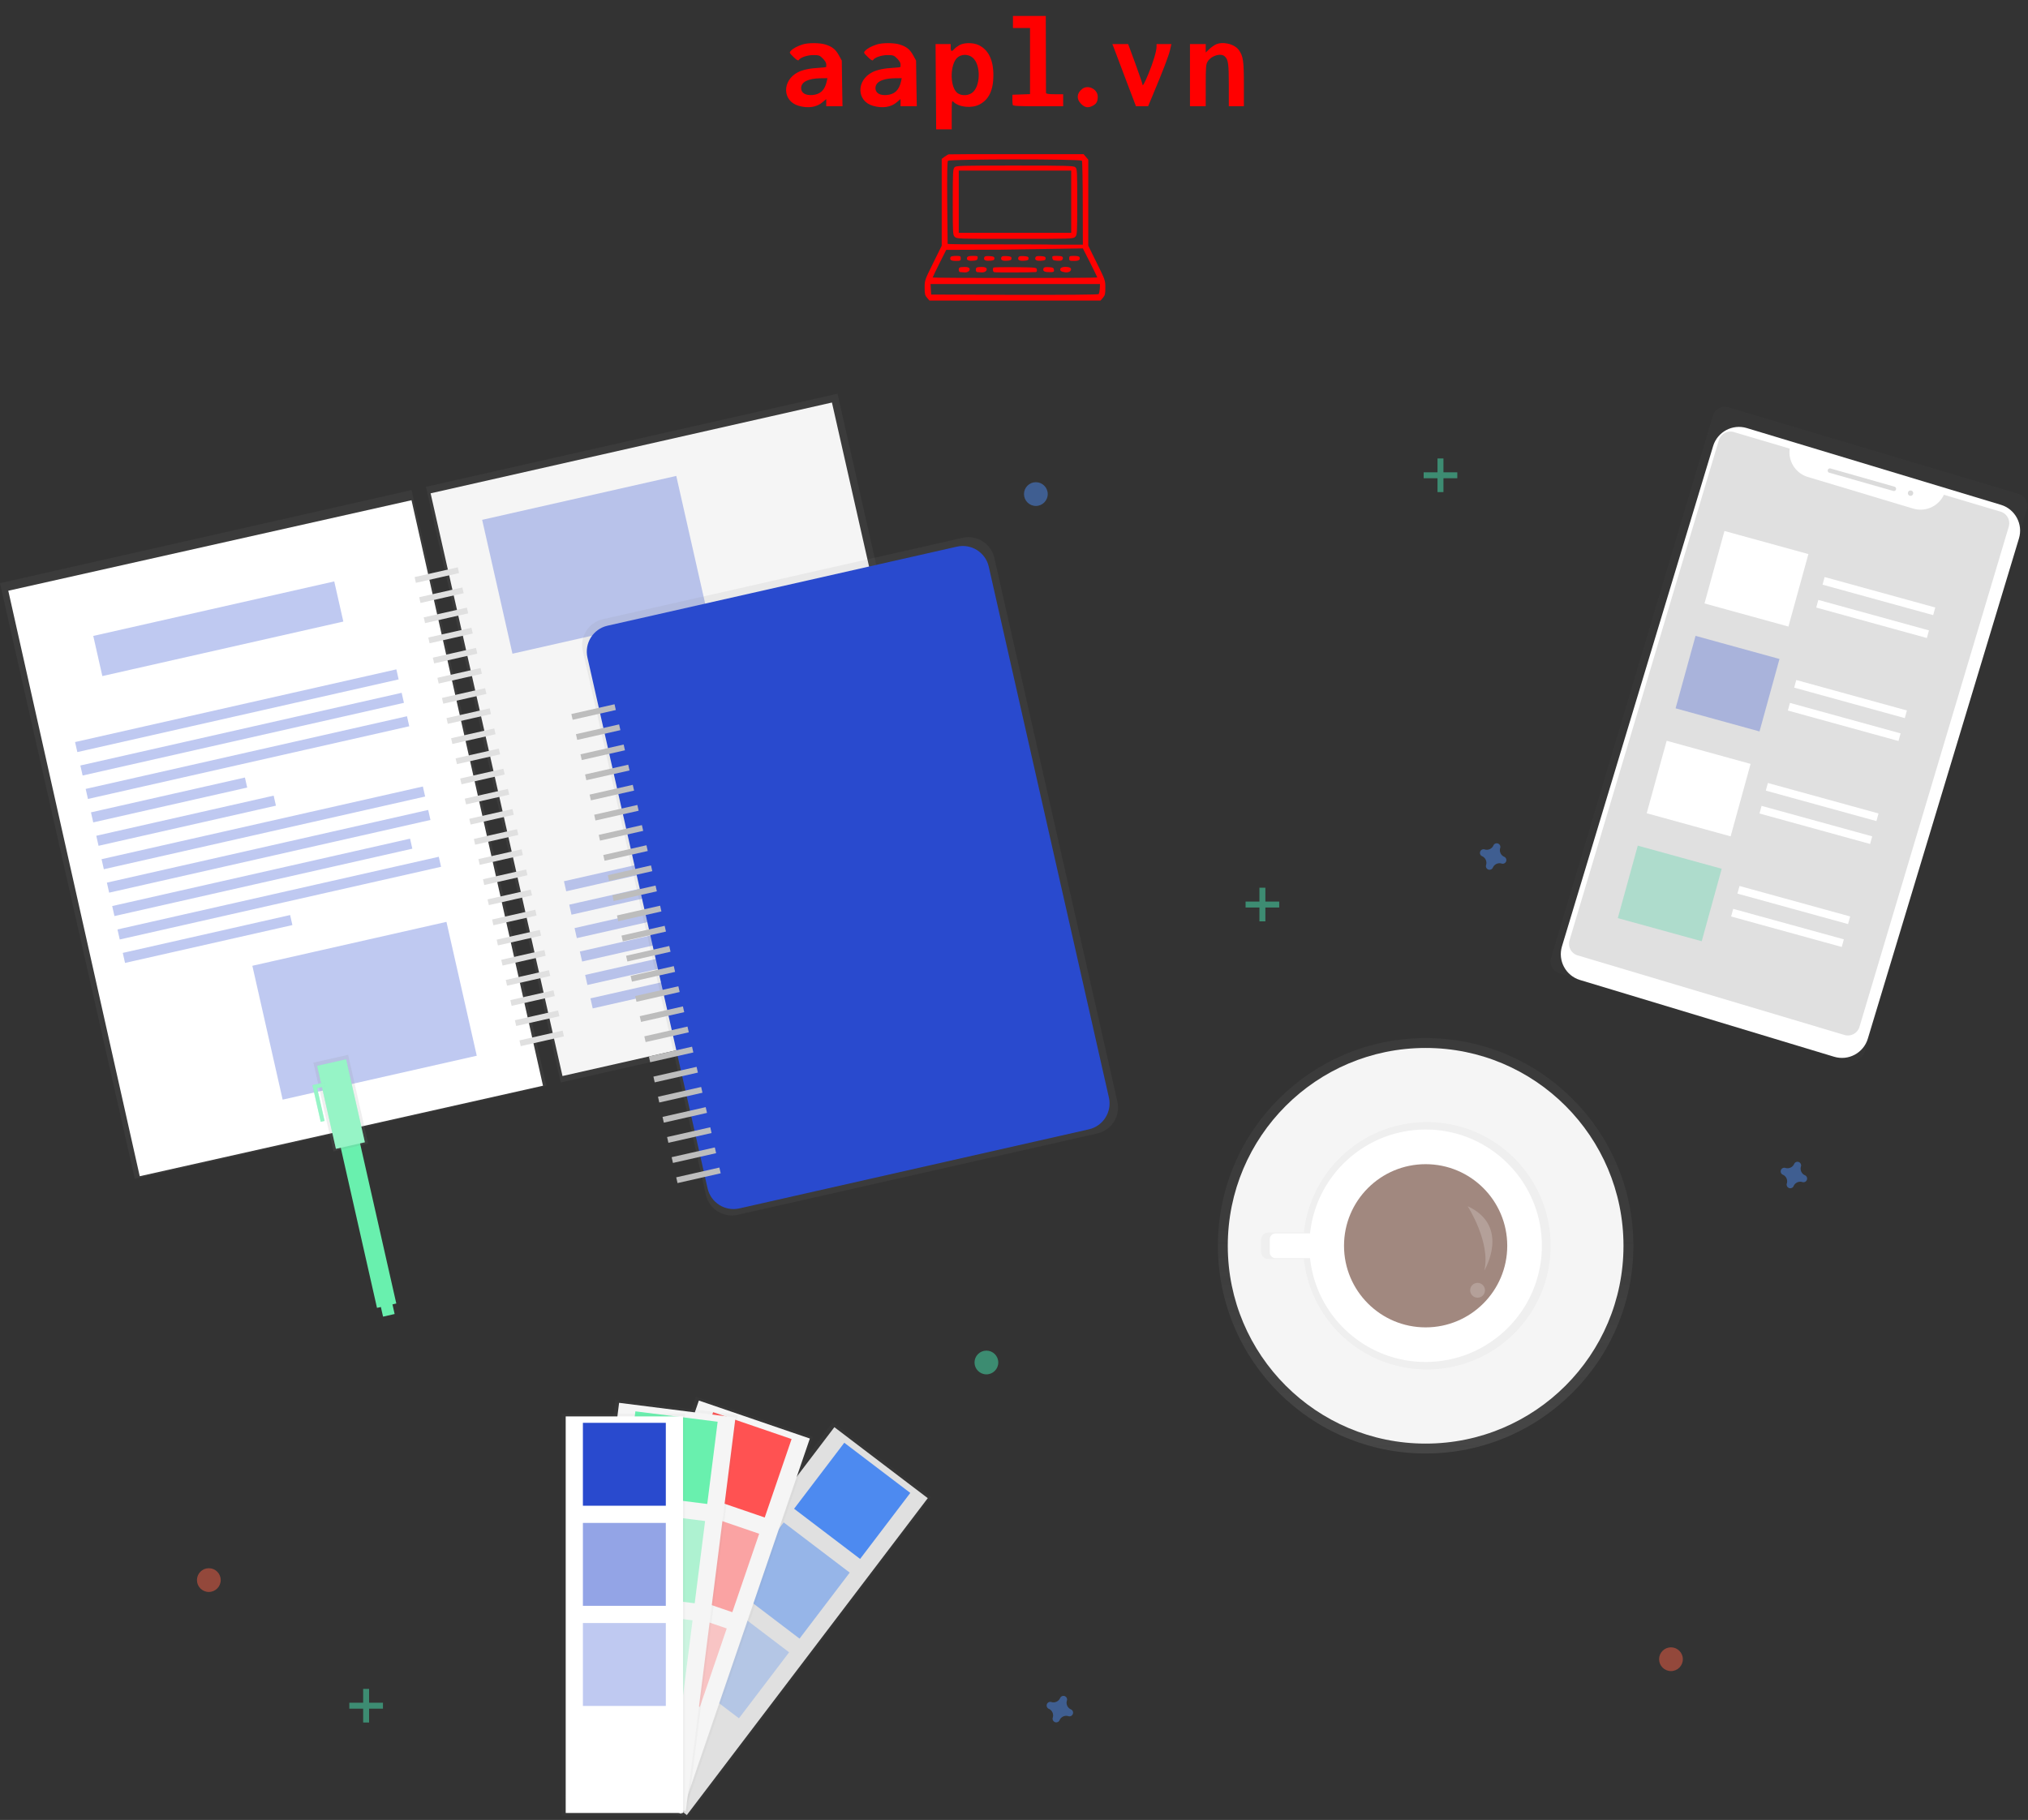 <svg viewBox="0 0 1025 920" xmlns="http://www.w3.org/2000/svg" fill-rule="evenodd" clip-rule="evenodd" stroke-linejoin="round" stroke-miterlimit="2"><rect x="0" y="0" width="1025" height="920" fill="#333333" stroke="none"/><g transform="translate(-1 199)"><circle cx="721.55" cy="430.76" r="105" fill="url(#_Linear1)"/><circle cx="721.55" cy="430.76" r="100" fill="#f5f5f5"/><path d="M86.35.3C53.596-.835 25.528 23.523 22.04 56.11h-18A3.64 3.64 0 00.4 59.75v6a3.64 3.64 0 003.64 3.64h18c3.539 33.189 32.532 57.741 65.851 55.763 33.319-1.978 59.204-29.787 58.792-63.162C146.271 28.616 119.707 1.455 86.35.3z" fill="url(#_Linear2)" fill-rule="nonzero" transform="translate(638 368)" opacity=".5"/><path d="M723.54 372.04c-30.776-1.045-57.136 21.851-60.41 52.47h-17.42a2.92 2.92 0 00-2.92 2.92v6.68a2.92 2.92 0 002.92 2.92h17.42c3.356 31.192 30.627 54.245 61.942 52.36 31.316-1.885 55.626-28.041 55.216-59.411-.41-31.37-25.394-56.883-56.748-57.949v.01z" fill="#fff" fill-rule="nonzero"/><circle cx="721.55" cy="430.76" r="41.25" fill="#a1887f"/><path d="M742.8 410.76s11.77 18.28 8.41 32.5c-.01 0 13.44-22.34-8.41-32.5z" fill="#fff" fill-opacity=".2" fill-rule="nonzero"/><circle cx="747.8" cy="453.26" r="3.75" fill="#fff" fill-opacity=".2"/><path fill="url(#_Linear3)" d="M32.426 68.463h213.27v308.72H32.426z" transform="rotate(-12.75 139.06 222.823)"/><path fill="url(#_Linear4)" d="M247.725 19.75h213.27v308.72h-213.27z" transform="rotate(-12.75 354.36 174.11)"/><path fill="#fff" d="M5.185 99.627l203.81-45.754 66.443 295.97-203.81 45.754z"/><path fill="#f5f5f5" d="M218.64 50.382L421.483 4.483l66.653 294.563-202.842 45.899z"/><path fill="#e0e0e0" d="M210.548 92.724l21.818-4.937.658 2.907-21.819 4.937zm2.31 10.18l21.818-4.937.658 2.907-21.818 4.937zm2.302 10.191l21.818-4.937.658 2.907-21.818 4.937zm2.3 10.181l21.818-4.937.658 2.907-21.818 4.937zm2.31 10.179l21.818-4.937.658 2.907-21.819 4.937zm2.3 10.182l21.818-4.937.658 2.907-21.818 4.937zm2.309 10.179l21.818-4.937.658 2.907-21.818 4.937zm2.301 10.191l21.82-4.937.657 2.907-21.819 4.937zm2.31 10.179l21.82-4.937.657 2.907-21.819 4.937zm2.3 10.181l21.82-4.937.657 2.907-21.819 4.937zm2.31 10.18l21.82-4.937.657 2.907-21.818 4.937zm2.303 10.191l21.818-4.937.658 2.907-21.819 4.937zm2.3 10.182l21.818-4.938.658 2.907-21.819 4.937zm2.3 10.178l21.818-4.937.658 2.907-21.819 4.937zm2.3 10.182l21.818-4.937.658 2.907-21.819 4.937zm2.312 10.19l21.818-4.938.658 2.907-21.818 4.937zm2.3 10.18l21.818-4.937.658 2.907-21.819 4.937zm2.31 10.18l21.818-4.938.658 2.907-21.819 4.937zm2.3 10.181l21.818-4.937.658 2.907-21.819 4.937zm2.311 10.189l21.818-4.937.658 2.907-21.818 4.937zm2.3 10.181l21.818-4.937.658 2.907-21.819 4.937zm2.3 10.181l21.818-4.937.658 2.907-21.819 4.937zm2.31 10.179l21.818-4.937.658 2.907-21.819 4.937zm2.3 10.182l21.818-4.937.658 2.907-21.819 4.937z"/><path fill="#294ace" fill-opacity=".3" d="M48.136 122.474l121.8-27.56 4.594 20.296-121.801 27.56zm-9.198 53.648l162.394-36.746 1.148 5.072-162.395 36.746zm2.677 11.848l162.394-36.747 1.148 5.072L42.762 193.04zm2.689 11.845l162.394-36.746 1.148 5.072L45.45 204.887zm2.673 11.845l77.812-17.608 1.148 5.072-77.813 17.607zm2.684 11.832l89.654-20.286 1.147 5.072-89.653 20.286zm2.674 11.843l162.394-36.746 1.148 5.072-162.395 36.746zm2.687 11.847l162.394-36.746 1.148 5.072-162.395 36.746zm2.678 11.841l150.554-34.067 1.148 5.072-150.554 34.066zm2.676 11.832l162.394-36.746 1.148 5.072-162.395 36.746zm2.676 11.853l84.582-19.14 1.147 5.073L64.2 287.779zm222.98-36.228l89.654-20.286 1.147 5.072-89.653 20.286zm2.674 11.842L451.1 221.576l1.148 5.072-162.395 36.746zm2.687 11.838l162.394-36.747 1.148 5.072L292.54 275.23zm2.678 11.84l150.554-34.067 1.147 5.072L295.22 287.07zm2.676 11.842l162.394-36.746 1.148 5.072-162.395 36.746zm2.676 11.844l84.582-19.14 1.147 5.073-84.581 19.138zm-170.881-16.47l98.11-22.2 15.312 67.67-98.11 22.2zM244.694 63.784l98.11-22.2 15.312 67.669-98.11 22.2zm96.022 70.732l98.11-22.2 15.312 67.669-98.11 22.2z"/><path d="M537.296 103.078c0-7.418-6.022-13.44-13.44-13.44h-186.39c-7.418 0-13.44 6.022-13.44 13.44v281.84c0 7.418 6.022 13.44 13.44 13.44h186.39c7.418 0 13.44-6.022 13.44-13.44v-281.84z" fill="url(#_Linear5)" transform="rotate(-12.75 430.66 243.999)"/><path d="M500.75 87.48c-1.638-7.235-8.84-11.78-16.075-10.142L308.05 117.304c-7.235 1.637-11.78 8.84-10.142 16.075l60.72 268.346c1.637 7.235 8.84 11.78 16.075 10.142l176.624-39.966c7.236-1.637 11.78-8.84 10.143-16.075L500.75 87.48z" fill="#294ace"/><path fill="#bdbdbd" d="M289.78 161.952l21.82-4.937.657 2.907-21.818 4.937zm2.31 10.179l21.82-4.937.657 2.907-21.819 4.937zm2.3 10.181l21.82-4.937.657 2.907-21.819 4.937zm2.313 10.189l21.818-4.937.658 2.907-21.819 4.937zm2.3 10.182l21.818-4.937.658 2.907-21.818 4.937zm2.309 10.179l21.818-4.937.658 2.907-21.819 4.937zm2.3 10.181l21.818-4.937.658 2.907-21.819 4.937zm2.3 10.179l21.818-4.937.658 2.907-21.819 4.937zm2.302 10.191l21.818-4.937.658 2.907-21.819 4.937zm2.3 10.182l21.818-4.937.658 2.907-21.819 4.937zm2.31 10.179l21.818-4.937.658 2.907-21.819 4.937zm2.3 10.181l21.818-4.937.658 2.907-21.819 4.937zm2.312 10.189l21.818-4.937.658 2.907-21.819 4.937zm2.3 10.182l21.818-4.937.658 2.907-21.819 4.937zm2.31 10.179l21.818-4.937.658 2.907-21.819 4.937zm2.3 10.181l21.818-4.937.658 2.907-21.819 4.937zm2.312 10.189l21.818-4.937.658 2.907-21.819 4.937zm2.3 10.182l21.818-4.937.658 2.907-21.819 4.937zm2.3 10.181l21.818-4.937.658 2.907-21.819 4.937zm2.309 10.179l21.818-4.937.658 2.907-21.819 4.937zm2.293 10.191l21.818-4.937.658 2.907-21.819 4.937zm2.309 10.179l21.818-4.937.658 2.907-21.819 4.937zm2.3 10.183l21.818-4.938.658 2.907-21.819 4.937zm2.31 10.178l21.818-4.937.658 2.907-21.819 4.937z"/><path fill="#69f0ae" d="M171.46 373.393l9.754-2.207 20.083 88.757-9.753 2.207z"/><path fill="url(#_Linear6)" d="M5.246 1.639h18v46h-18z" transform="rotate(-12.75 1588.476 -519.92)" opacity=".5"/><path fill="#69f0ae" d="M161.292 339.808l14.63-3.31 9.49 41.94-14.63 3.31z"/><path fill="#fff" fill-opacity=".3" d="M161.292 339.808l14.63-3.31 9.49 41.94-14.63 3.31z"/><path fill="#69f0ae" d="M193.278 460.729l5.852-1.324 1.324 5.852-5.852 1.324z"/><path d="M164.76 348.24l-5.85 1.32.44 1.95 3.75 16.58 1.95-.44-3.75-16.58 3.9-.88-.44-1.95z" fill="#69f0ae" fill-rule="nonzero"/><path d="M164.76 348.24l-5.85 1.32.44 1.95 3.75 16.58 1.95-.44-3.75-16.58 3.9-.88-.44-1.95z" fill="#fff" fill-opacity=".3" fill-rule="nonzero"/><g opacity=".5" fill="#47e6b1"><path d="M184.55 654.76h3v17h-3z"/><path d="M194.55 661.76v3h-17v-3z"/></g><g opacity=".5" fill="#47e6b1"><path d="M727.55 32.76h3v17h-3z"/><path d="M737.55 39.76v3h-17v-3z"/></g><g opacity=".5" fill="#47e6b1"><path d="M637.55 249.76h3v17h-3z"/><path d="M647.55 256.76v3h-17v-3z"/></g><g opacity=".5" fill="#47e6b1"><path d="M895.15 288.76h3v17h-3z"/><path d="M905.15 295.77v3h-17v-3z"/></g><path d="M359.24 653.11a3.67 3.67 0 01-2-4.44 1.74 1.74 0 00.08-.41 1.841 1.841 0 00-3.31-1.22c-.08.112-.148.233-.2.36a3.67 3.67 0 01-4.44 2 1.74 1.74 0 00-.41-.08 1.841 1.841 0 00-1.22 3.31c.112.08.233.148.36.2a3.67 3.67 0 012 4.44 1.74 1.74 0 00-.08.41 1.84 1.84 0 003.53.87 3.67 3.67 0 014.44-2c.133.043.271.07.41.08a1.841 1.841 0 001.22-3.31 1.784 1.784 0 00-.38-.21zm183 12a3.67 3.67 0 01-2-4.44 1.74 1.74 0 00.08-.41 1.841 1.841 0 00-3.31-1.22c-.08.112-.148.233-.2.36a3.67 3.67 0 01-4.44 2 1.74 1.74 0 00-.41-.08 1.841 1.841 0 00-1.22 3.31c.112.08.233.148.36.2a3.67 3.67 0 012 4.44 1.74 1.74 0 00-.08.41 1.84 1.84 0 003.53.87 3.67 3.67 0 014.44-2c.133.043.271.07.41.08a1.841 1.841 0 001.22-3.31 1.784 1.784 0 00-.38-.21zm219-431a3.67 3.67 0 01-2-4.44 1.74 1.74 0 00.08-.41 1.841 1.841 0 00-3.31-1.22c-.08.112-.148.233-.2.36a3.67 3.67 0 01-4.44 2 1.74 1.74 0 00-.41-.08 1.841 1.841 0 00-1.22 3.31c.112.08.233.148.36.2a3.67 3.67 0 012 4.44 1.74 1.74 0 00-.08.41 1.84 1.84 0 003.53.87 3.67 3.67 0 014.44-2c.133.043.271.07.41.08a1.841 1.841 0 001.22-3.31 1.784 1.784 0 00-.38-.21zm152 161a3.67 3.67 0 01-2-4.44 1.74 1.74 0 00.08-.41 1.841 1.841 0 00-3.31-1.22c-.08.112-.148.233-.2.36a3.67 3.67 0 01-4.44 2 1.74 1.74 0 00-.41-.08 1.841 1.841 0 00-1.22 3.31c.112.08.233.148.36.2a3.67 3.67 0 012 4.44 1.74 1.74 0 00-.08.41 1.84 1.84 0 003.53.87 3.67 3.67 0 014.44-2c.133.043.271.07.41.08a1.841 1.841 0 001.22-3.31 1.784 1.784 0 00-.38-.21z" fill="#4d8af0" fill-opacity=".5" fill-rule="nonzero"/><circle cx="106.55" cy="599.76" r="6" fill="#f55f44" fill-opacity=".5"/><circle cx="524.55" cy="50.76" r="6" fill="#4d8af0" fill-opacity=".5"/><circle cx="499.55" cy="489.76" r="6" fill="#47e6b1" fill-opacity=".5"/><circle cx="845.55" cy="639.76" r="6" fill="#f55f44" fill-opacity=".5"/><path d="M-20.814 84.083h286a6.28 6.28 0 016.28 6.28v152.94a6.29 6.29 0 01-6.29 6.29h-286a6.28 6.28 0 01-6.28-6.28V90.383a6.284 6.284 0 016.29-6.3z" fill="url(#_Linear7)" fill-rule="nonzero" transform="rotate(-73.39 517.036 -355.995)" opacity=".5"/><path d="M1021.431 73.197c2.177-7.206-1.906-14.825-9.113-17.002L883.854 17.388c-7.207-2.176-14.825 1.907-17.002 9.113l-76.397 252.9c-2.177 7.207 1.907 14.825 9.113 17.002l128.465 38.807c7.206 2.177 14.824-1.907 17.001-9.113l76.397-252.9z" fill="#fff"/><path d="M983.5 51.11a13.05 13.05 0 01-15.5 7l-53.29-16a13.05 13.05 0 01-9.15-14.32l-28.21-8.37a6.12 6.12 0 00-7.61 4.11l-75.47 252.82a6.12 6.12 0 004.11 7.61l134.84 40.23a6.12 6.12 0 007.61-4.11l75.44-252.82a6.127 6.127 0 00-4.11-7.61l-28.66-8.54z" fill="#e0e0e0" fill-rule="nonzero"/><path d="M959.298 48.408a1.12 1.12 0 00-.77-1.384l-32.355-9.21a1.12 1.12 0 00-.613 2.154l32.354 9.21a1.12 1.12 0 001.384-.77z" fill="#dbdbdb"/><circle cx="966.645" cy="50.297" r="1.35" fill="#dbdbdb" transform="rotate(-74.11 966.645 50.297)"/><path fill="#fff" d="M872.585 69.416l42.42 11.684-10.09 36.636-42.42-11.684z"/><path fill="#294ace" fill-opacity=".3" d="M857.97 122.433l42.42 11.685-10.09 36.635-42.421-11.684z"/><path fill="#fff" d="M843.371 175.472l42.42 11.685-10.09 36.635-42.421-11.684z"/><path fill="#3ad29f" fill-opacity=".3" d="M828.766 228.488l42.42 11.685-10.09 36.635-42.42-11.684z"/><path fill="#fff" d="M923.216 92.7l55.918 15.403-1.063 3.856-55.917-15.402zm-3.188 11.569l55.917 15.402-1.062 3.856-55.917-15.402zm-11.152 40.485l55.917 15.402-1.062 3.856-55.917-15.402zm-3.188 11.576l55.918 15.403-1.063 3.856-55.917-15.402zm-11.152 40.486l55.917 15.403-1.062 3.856-55.917-15.402zm-3.188 11.567l55.918 15.403-1.063 3.856-55.917-15.402zm-11.152 40.496l55.917 15.402-1.062 3.857-55.917-15.403zm-3.188 11.568l55.918 15.402-1.062 3.857-55.918-15.403z"/><path fill="url(#_Linear8)" d="M-15.015 68.962h203.96v62.36h-203.96z" transform="rotate(-52.76 760.19 59.72)" opacity=".5"/><path fill="#e0e0e0" d="M422.713 522.464l47.202 35.88-121.776 160.2-47.201-35.88z"/><path fill="#4d8af0" d="M427.718 530.335l33.365 25.362-25.362 33.364-33.365-25.362z"/><path fill="#4d8af0" fill-opacity=".5" d="M397.105 570.622l33.365 25.363-25.362 33.364-33.365-25.362z"/><path fill="#4d8af0" fill-opacity=".3" d="M366.475 610.904l33.365 25.362-25.362 33.365-33.365-25.362z"/><path fill="url(#_Linear9)" d="M-38.229 75.12h203.2v62.36h-203.2z" transform="rotate(-71.1 561.11 159.691)" opacity=".5"/><path fill="#f5f5f5" d="M354.228 509l56.093 19.206-64.936 189.661-56.093-19.205z"/><path fill="#ff5252" d="M361.438 514.89l39.65 13.575-13.575 39.65-39.65-13.575z"/><path fill="#ff5252" fill-opacity=".5" d="M345.056 562.76l39.65 13.576-13.575 39.65-39.65-13.575z"/><path fill="#ff5252" fill-opacity=".3" d="M328.66 610.64l39.65 13.575-13.575 39.65-39.65-13.575z"/><path fill="url(#_Linear10)" d="M-57.408 74.045h203.2v62.36h-203.2z" transform="rotate(-82.8 475.298 197.023)" opacity=".5"/><path fill="#f5f5f5" d="M313.91 510.15l58.822 7.431-25.125 198.89-58.823-7.432z"/><path fill="#69f0ae" d="M322.135 514.455l41.58 5.253-5.253 41.58-41.58-5.253z"/><path fill="#69f0ae" fill-opacity=".5" d="M315.793 564.654l41.58 5.253-5.253 41.58-41.58-5.254z"/><path fill="#69f0ae" fill-opacity=".3" d="M309.45 614.853l41.58 5.253-5.252 41.58-41.58-5.253z"/><path fill="url(#_Linear11)" d="M.88.66h62.36v203.2H.88z" transform="translate(284 515)" opacity=".5"/><path fill="#fff" d="M286.92 517.02h59.29v200.47h-59.29z"/><path fill="#294ace" d="M295.61 520.26h41.91v41.91h-41.91z"/><path fill="#294ace" fill-opacity=".5" d="M295.61 570.86h41.91v41.91h-41.91z"/><path fill="#294ace" fill-opacity=".3" d="M295.61 621.47h41.91v41.91h-41.91z"/></g><path d="M511.975 8.057v6.088h8.626v33.437l-4.414.152-4.465.153-.051 2.283c0 1.268.101 2.588.203 2.892.152.507 3.196.66 12.837.66h12.634v-6.089h-4.313c-3.095 0-4.313-.203-4.364-.66 0-.304-.05-9.234-.05-19.788l-.051-19.128h-16.592zm-106.297 14.41c-2.74.862-4.871 2.03-5.937 3.196-.862.913-.812 1.066 1.32 3.146 1.37 1.37 2.333 1.979 2.587 1.624.812-1.37 4.313-2.588 7.408-2.588 2.841 0 3.247.152 4.82 1.725.964.964 1.725 2.182 1.725 2.79v1.421c0 .203-1.623.406-3.653.508-4.414.203-8.118.964-10.554 2.181-8.22 4.161-8.067 14.563.203 16.998 4.82 1.42 9.285.761 12.228-1.877l1.776-1.523v3.654h8.22l-.203-11.569-.152-11.518-1.421-2.587c-1.674-3.045-3.298-4.364-6.647-5.48-2.841-.964-8.828-1.015-11.72-.101zm12.177 18.671c-.964 4.415-3.247 6.596-7.256 6.9-3.552.255-5.683-1.065-5.683-3.5 0-3.095 3.501-4.871 9.793-4.972l3.501-.051-.355 1.623zm25.369-18.671c-2.74.862-4.87 2.03-5.936 3.196-.863.913-.812 1.066 1.319 3.146 1.37 1.37 2.334 1.979 2.588 1.624.812-1.37 4.313-2.588 7.408-2.588 2.84 0 3.247.152 4.82 1.725.964.964 1.725 2.182 1.725 2.79v1.421c0 .203-1.624.406-3.653.508-4.415.203-8.119.964-10.554 2.181-8.22 4.161-8.067 14.563.203 16.998 4.82 1.42 9.285.761 12.228-1.877l1.776-1.523v3.654h8.22l-.203-11.569-.153-11.518-1.42-2.587c-1.675-3.045-3.298-4.364-6.647-5.48-2.841-.964-8.829-1.015-11.72-.101zm12.178 18.671c-.964 4.415-3.248 6.596-7.256 6.9-1.392.1-2.95.013-4.173-.74-1.864-1.15-1.938-3.753-.506-5.265.779-.821 1.864-1.327 2.925-1.666 1.882-.6 3.901-.77 5.864-.801l3.5-.051-.354 1.623zm29.682-18.418c-.964.558-2.233 1.42-2.74 2.03-1.37 1.522-1.827 1.319-1.827-.71v-1.776h-7.661l.304 43.128h7.865v-7.408c0-6.749.05-7.307.811-6.546 2.791 2.791 9.286 3.45 13.243 1.37 4.77-2.486 7.002-7.255 7.002-14.815 0-7.814-2.587-12.99-7.61-15.273-2.639-1.217-7.053-1.217-9.387 0zm6.545 6.444c4.262 3.603 4.008 14.867-.457 17.86-2.435 1.675-6.24 1.37-7.915-.609-3.196-3.704-2.943-13.7.406-17.099 2.03-2.03 5.683-2.13 7.966-.152zm122.599-6.545c-.812.406-2.283 1.471-3.146 2.334l-1.674 1.573v-4.262h-7.966v31.458h7.966V43.168c0-9.539.101-10.655 1.014-12.127 1.726-2.841 6.444-4.312 8.474-2.638 1.877 1.573 2.182 3.653 2.182 14.664v10.655h7.61V42.66c0-11.823-.355-14.309-2.537-17.353-2.232-3.146-8.422-4.567-11.923-2.69zm-50.993 2.283c.558 1.471 3.248 8.575 5.937 15.729l4.972 13.09h6.14l2.181-5.225c5.328-12.685 8.22-20.245 8.88-23.137l.71-3.095h-7.51v1.42c0 2.131-1.725 7.916-4.059 13.548-2.03 4.921-3.044 6.697-3.044 5.429 0-.305-1.623-5.024-3.602-10.503l-3.653-9.894h-7.966l1.014 2.638zm-16.319 20.093c-2.74 2.181-2.943 5.073-.507 7.509 1.928 1.928 3.551 2.182 5.885.964 1.878-.964 2.537-2.182 2.537-4.567 0-3.856-4.972-6.291-7.915-3.906zm-67.404 33.022c-.71.102-3.552 2.284-3.552 2.284v43.94l-4.313 8.726c-4.21 8.525-4.312 8.728-4.312 12.38 0 3.248.152 3.958 1.217 5.176l1.218 1.42h86.46l1.217-1.42c1.065-1.218 1.218-1.928 1.218-5.175 0-3.653-.102-3.856-4.313-12.38l-4.313-8.728V80.706l-2.385-2.79h-33.437c-18.418-.05-33.995.05-34.705.101zm67.33 3.248c.203.355.406 10.452.406 22.477l.051 21.818 3.653 7.204c2.03 4.009 3.653 7.358 3.653 7.51 0 .152-18.722.254-41.605.254-22.884 0-41.606-.102-41.606-.254 0-.152 1.522-3.349 3.4-7.104l3.45-6.85 27.145-.1 42.618-.66v-1.878c-1.457-.026-14.229.011-16.082 0-.507-.101-12.634-.152-26.891-.152-14.309.05-26.03-.05-26.08-.254 0-.152-.102-9.488-.203-20.803-.102-13.75 0-20.752.355-21.158.761-.964 67.128-.964 67.736-.05zm9.032 64.64c-.102 1.27-.355 2.538-.609 2.791-.254.254-18.215.406-42.57.356l-42.062-.153-.153-2.689-.152-2.638h85.647l-.101 2.334z" fill="red" fill-rule="nonzero"/><path d="M482.404 84.613c-.761.863-.862 2.791-.862 17.505 0 15.932.05 16.643 1.014 17.607 1.015 1.014 1.675 1.014 30.444 1.014s29.428 0 30.443-1.014c.964-.964 1.015-1.675 1.015-17.658 0-15.526-.051-16.743-.914-17.504-.862-.761-3.704-.863-30.646-.863-28.11 0-29.733.05-30.494.913zm59.01 1.624v31.458h-56.828V86.237h56.827zm-60.989 43.737c-.507 1.42.203 1.928 2.69 1.928 2.333 0 2.486-.102 2.486-1.269 0-1.167-.153-1.268-2.487-1.268-1.522 0-2.587.254-2.689.609zm8.372.203c-.456 1.218.558 1.826 2.943 1.623 1.877-.101 2.283-.355 2.385-1.319.152-1.015 0-1.116-2.436-1.116-1.877 0-2.638.203-2.892.812zm8.677-.051c-.508 1.269.456 1.877 2.892 1.674 1.826-.101 2.232-.355 2.232-1.167 0-.862-.406-1.014-2.435-1.167-1.827-.101-2.487.051-2.69.66zm8.626 0c-.508 1.269.456 1.877 2.891 1.674 1.827-.101 2.233-.355 2.233-1.167 0-.862-.406-1.014-2.436-1.167-1.826-.101-2.486.051-2.689.66zm8.625 0c-.508 1.269.456 1.877 2.892 1.674 1.826-.101 2.232-.355 2.232-1.167 0-.862-.406-1.014-2.435-1.167-1.827-.101-2.486.051-2.69.66zm8.625 0c-.507 1.269.457 1.877 2.892 1.674 1.827-.101 2.233-.355 2.233-1.167 0-.862-.406-1.014-2.436-1.167-1.826-.101-2.486.051-2.689.66zm8.524.355c.153 1.015.508 1.167 2.487 1.32 1.826.1 2.435-.051 2.689-.66.507-1.37-.102-1.776-2.79-1.776-2.386 0-2.538.101-2.386 1.116zm8.525.152c0 1.167.152 1.269 2.486 1.269 2.435 0 3.196-.507 2.74-1.928-.153-.355-1.167-.609-2.74-.609-2.334 0-2.486.101-2.486 1.268zm-55.458 4.668c-.609.559-.406 2.182.304 2.233.305.05 1.218.101 2.03.152 1.776.203 3.146-.812 2.74-1.928-.254-.558-.964-.812-2.537-.812-1.218 0-2.385.152-2.537.355zm8.626 0c-.61.559-.406 2.182.304 2.233.304.05 1.218.101 2.03.152 1.775.203 3.145-.812 2.74-1.928-.254-.558-.965-.812-2.537-.812-1.218 0-2.385.152-2.537.355zm8.625-.051c-.609.61-.406 2.132.305 2.335.507.203 18.62.152 20.955-.051.507-.05.71-.457.609-1.218-.153-1.116-.203-1.116-10.858-1.268-5.835-.051-10.808.05-11.01.203zm25.218.457c-.457 1.117.253 1.725 2.08 1.827 2.943.152 3.4 0 3.196-1.218-.152-.964-.507-1.116-2.587-1.268-1.827-.102-2.487.05-2.69.66zm8.574.051c-.406 1.015.254 1.573 2.233 1.877 1.928.305 3.5-.66 3.044-1.877-.457-1.116-4.82-1.167-5.277 0z" fill="red" fill-rule="nonzero"/><defs><linearGradient id="_Linear1" x1="0" y1="0" x2="1" y2="0" gradientUnits="userSpaceOnUse" gradientTransform="matrix(0 -210 210 0 721.55 535.76)"><stop offset="0" stop-color="gray" stop-opacity=".25"/><stop offset=".54" stop-color="gray" stop-opacity=".12"/><stop offset="1" stop-color="gray" stop-opacity=".1"/></linearGradient><linearGradient id="_Linear2" x1="0" y1="0" x2="1" y2="0" gradientUnits="userSpaceOnUse" gradientTransform="rotate(-90 94831.2 -21935.8) scale(15625.3)"><stop offset="0" stop-color="gray" stop-opacity=".25"/><stop offset=".54" stop-color="gray" stop-opacity=".12"/><stop offset="1" stop-color="gray" stop-opacity=".1"/></linearGradient><linearGradient id="_Linear3" x1="0" y1="0" x2="1" y2="0" gradientUnits="userSpaceOnUse" gradientTransform="matrix(0 -95308 95308 0 50867.5 132293)"><stop offset="0" stop-color="gray" stop-opacity=".25"/><stop offset=".54" stop-color="gray" stop-opacity=".12"/><stop offset="1" stop-color="gray" stop-opacity=".1"/></linearGradient><linearGradient id="_Linear4" x1="0" y1="0" x2="1" y2="0" gradientUnits="userSpaceOnUse" gradientTransform="matrix(0 -95308 95308 0 98155.7 132245)"><stop offset="0" stop-color="gray" stop-opacity=".25"/><stop offset=".54" stop-color="gray" stop-opacity=".12"/><stop offset="1" stop-color="gray" stop-opacity=".1"/></linearGradient><linearGradient id="_Linear5" x1="0" y1="0" x2="1" y2="0" gradientUnits="userSpaceOnUse" gradientTransform="matrix(0 -95308 95308 0 110815 158556)"><stop offset="0" stop-color="gray" stop-opacity=".25"/><stop offset=".54" stop-color="gray" stop-opacity=".12"/><stop offset="1" stop-color="gray" stop-opacity=".1"/></linearGradient><linearGradient id="_Linear6" x1="0" y1="0" x2="1" y2="0" gradientUnits="userSpaceOnUse" gradientTransform="matrix(324 0 0 324 4194.21 19042.9)"><stop offset="0" stop-color="gray" stop-opacity=".25"/><stop offset=".54" stop-color="gray" stop-opacity=".12"/><stop offset="1" stop-color="gray" stop-opacity=".1"/></linearGradient><linearGradient id="_Linear7" x1="0" y1="0" x2="1" y2="0" gradientUnits="userSpaceOnUse" gradientTransform="rotate(-85.874 47325.257 18056.017) scale(51275.51)"><stop offset="0" stop-color="gray" stop-opacity=".25"/><stop offset=".54" stop-color="gray" stop-opacity=".12"/><stop offset="1" stop-color="gray" stop-opacity=".1"/></linearGradient><linearGradient id="_Linear8" x1="0" y1="0" x2="1" y2="0" gradientUnits="userSpaceOnUse" gradientTransform="rotate(-90 73575.3 -26248.1) scale(12718.9)"><stop offset="0" stop-color="gray" stop-opacity=".25"/><stop offset=".54" stop-color="gray" stop-opacity=".12"/><stop offset="1" stop-color="gray" stop-opacity=".1"/></linearGradient><linearGradient id="_Linear9" x1="0" y1="0" x2="1" y2="0" gradientUnits="userSpaceOnUse" gradientTransform="matrix(0 -12671.6 12671.6 0 93198.1 51328.2)"><stop offset="0" stop-color="gray" stop-opacity=".25"/><stop offset=".54" stop-color="gray" stop-opacity=".12"/><stop offset="1" stop-color="gray" stop-opacity=".1"/></linearGradient><linearGradient id="_Linear10" x1="0" y1="0" x2="1" y2="0" gradientUnits="userSpaceOnUse" gradientTransform="matrix(0 -12671.6 12671.6 0 85187 50486.5)"><stop offset="0" stop-color="gray" stop-opacity=".25"/><stop offset=".54" stop-color="gray" stop-opacity=".12"/><stop offset="1" stop-color="gray" stop-opacity=".1"/></linearGradient><linearGradient id="_Linear11" x1="0" y1="0" x2="1" y2="0" gradientUnits="userSpaceOnUse" gradientTransform="matrix(0 -41290.2 41290.2 0 19648 146073)"><stop offset="0" stop-color="gray" stop-opacity=".25"/><stop offset=".54" stop-color="gray" stop-opacity=".12"/><stop offset="1" stop-color="gray" stop-opacity=".1"/></linearGradient></defs></svg>